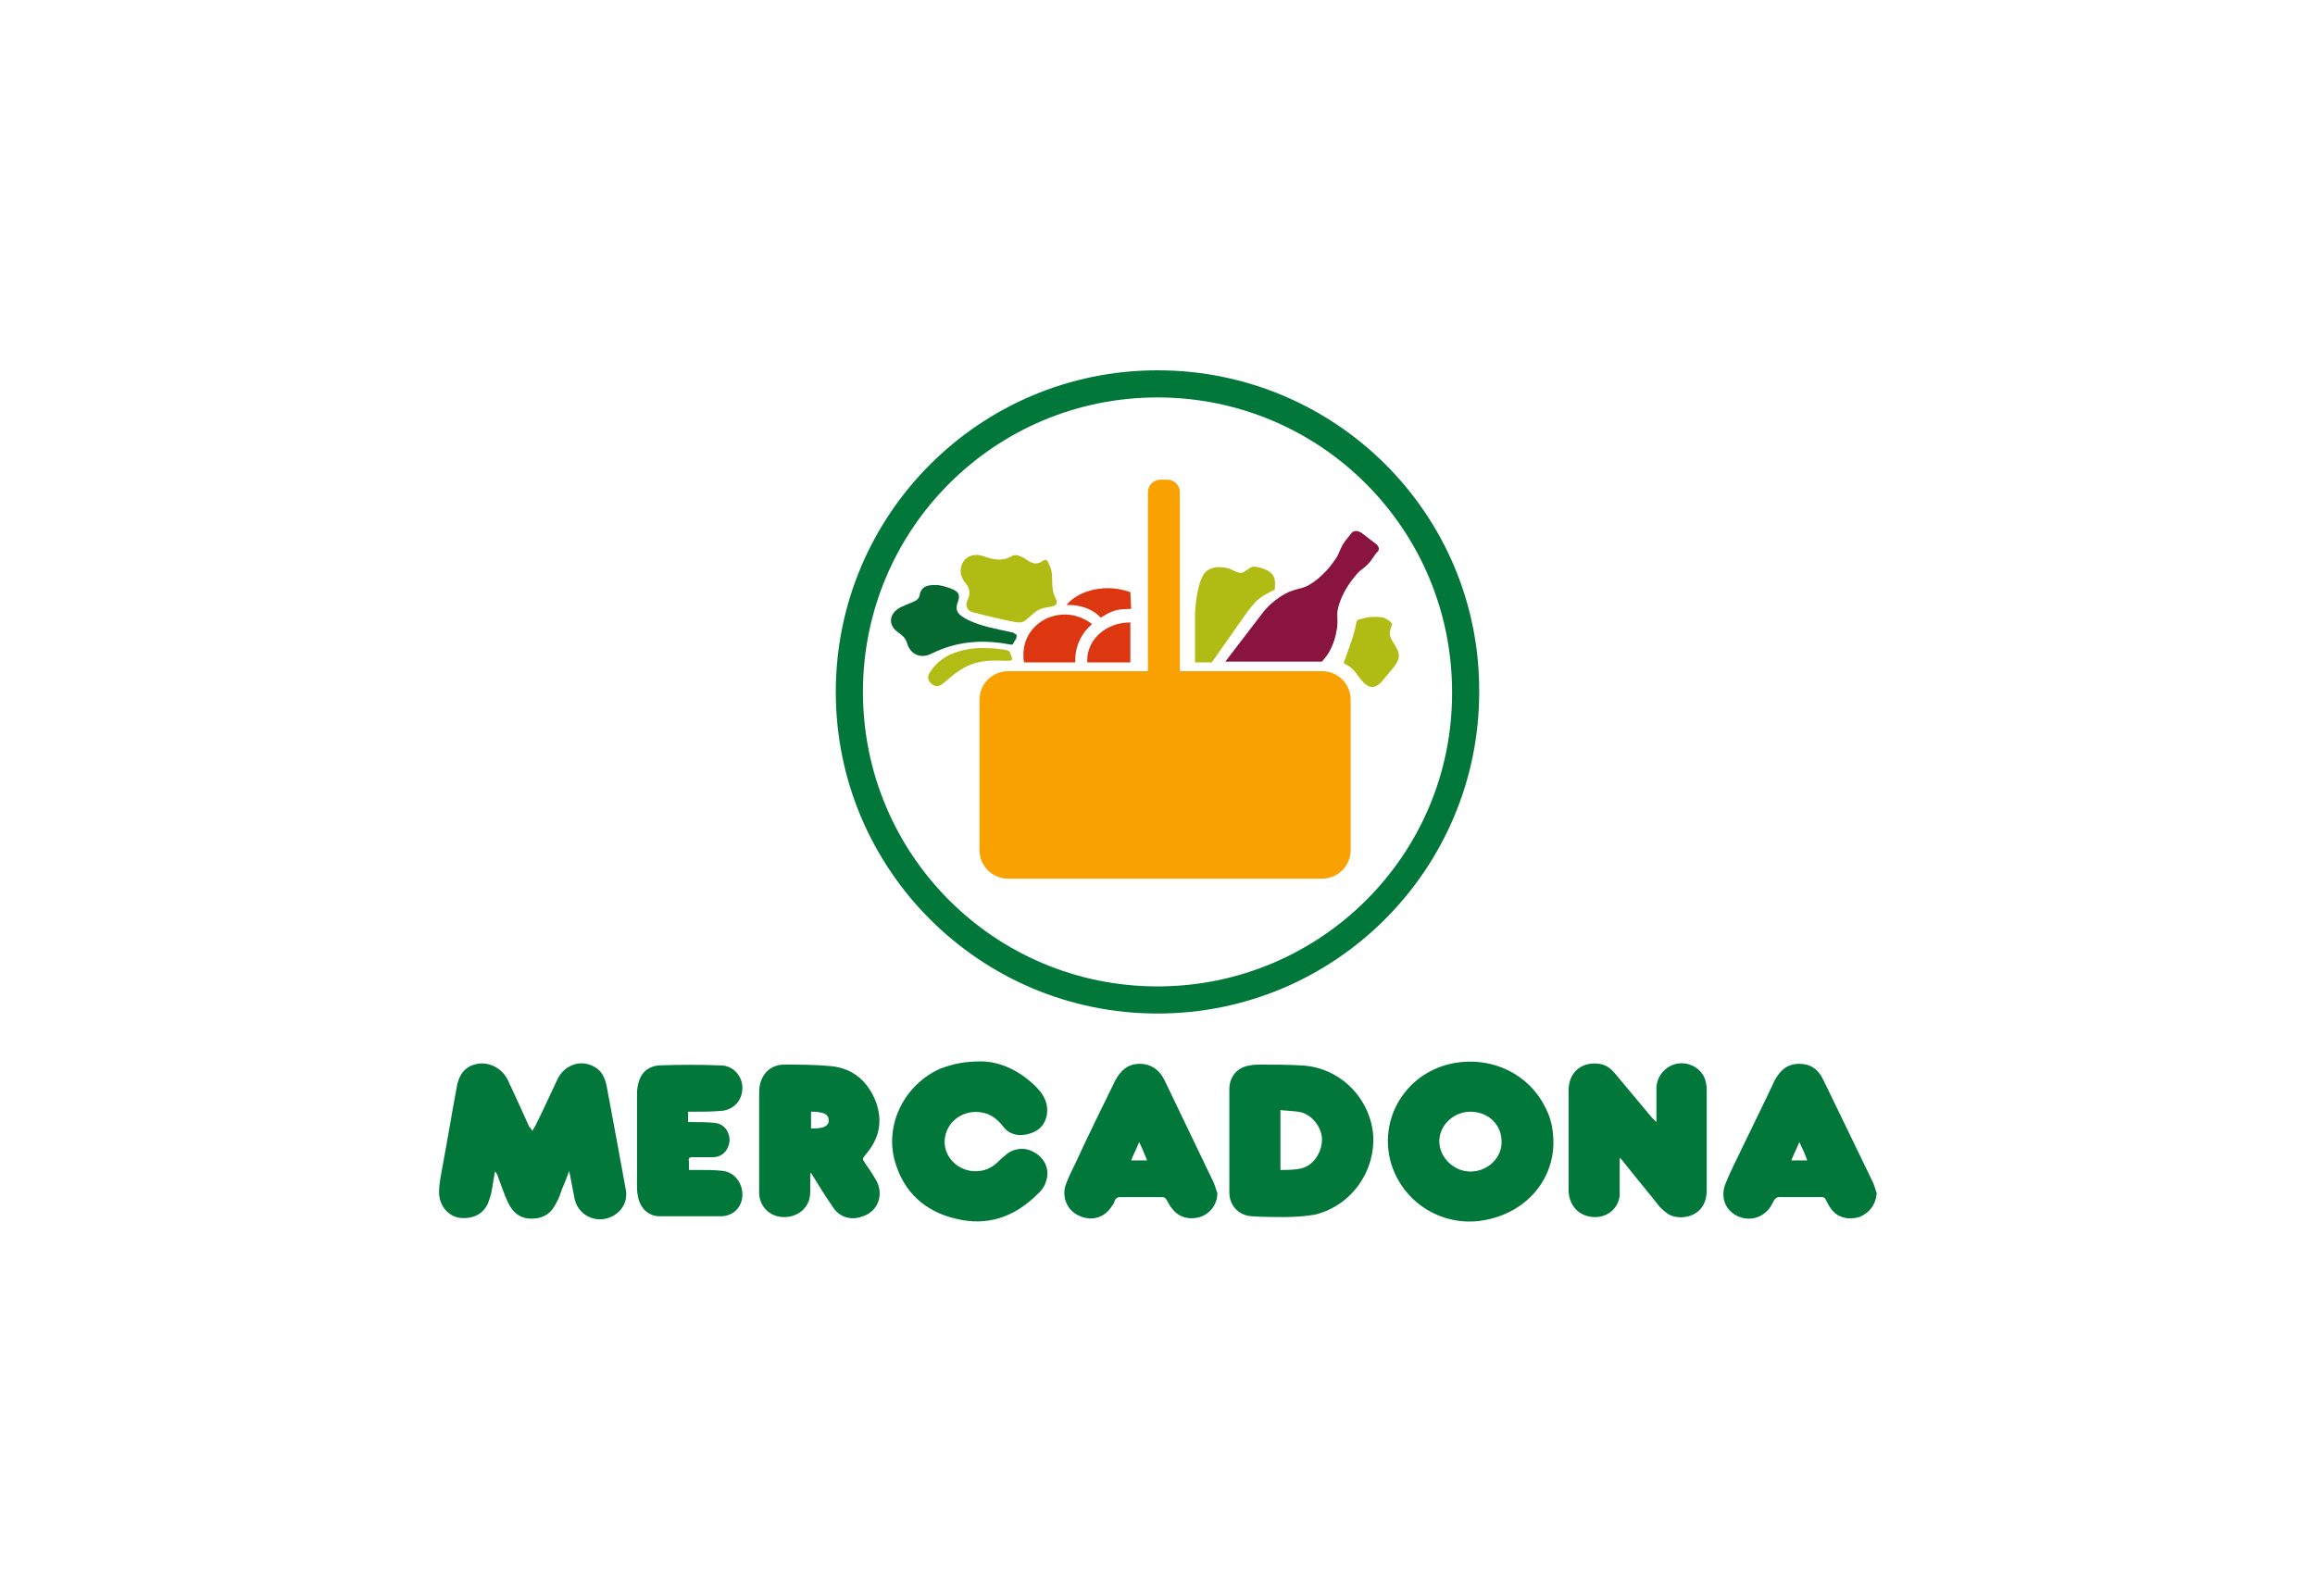 <?xml version="1.0" encoding="UTF-8"?>
<!-- Generator: Adobe Illustrator 25.2.3, SVG Export Plug-In . SVG Version: 6.00 Build 0)  -->
<svg version="1.1" id="Ebene_1" xmlns="http://www.w3.org/2000/svg" xmlns:xlink="http://www.w3.org/1999/xlink" x="0px" y="0px" width="290px" height="200px" viewBox="0 0 290 200" style="enable-background:new 0 0 290 200;" xml:space="preserve">
<style type="text/css">
	.st0{fill:#B0BC14;}
	.st1{fill:#056830;}
	.st2{fill:#B1BC15;}
	.st3{fill:#F9A100;}
	.st4{fill:#01783A;}
	.st5{fill:#89143D;}
	.st6{fill:#B0BC13;}
	.st7{fill:#DD3712;}
	.st8{fill:#01773A;}
</style>
<g id="Ebene_4">
	<path class="st0" d="M127.7,78c-0.7,0-4-0.8-5.9-1.3c-0.7-0.2-0.9-0.9-0.6-1.5c0.4-0.8,0.3-1.5-0.3-2.2c-0.4-0.5-0.7-1.2-0.5-1.9   c0.2-1.2,1.4-1.9,2.8-1.4c1.2,0.4,2.3,0.7,3.5,0c0.6-0.4,1.4,0.1,2,0.5c0.6,0.4,1.2,0.6,1.9,0.1c0.5-0.4,0.7,0.1,0.8,0.4   c0.3,0.5,0.4,1.1,0.4,1.7c0,0.8,0,1.7,0.4,2.5c0.4,0.7,0.1,1-0.5,1.1c-1,0.2-1.5,0.2-2.4,1C128.8,77.4,128.4,78,127.7,78z"/>
	<path class="st1" d="M117.2,73.3c0.6,0,1.2,0.2,1.8,0.4c0.8,0.3,1.4,0.6,1,1.7c-0.5,1.3,0.2,1.7,1.3,2.3c1.7,0.8,3.5,1.1,5.3,1.5   c0.2,0,0.4,0.1,0.5,0.2c0.3,0.1,0.3,0.2,0.2,0.6c-0.2,0.3-0.3,0.5-0.4,0.7c-0.1,0.1-0.2,0.1-0.7,0c-3.3-0.6-6.5-0.3-9.5,1.2   c-1.4,0.7-2.7,0.1-3.1-1.4c-0.2-0.6-0.6-0.9-1-1.2c-1.4-0.9-1.3-2.4,0.2-3.2c0.4-0.2,0.9-0.4,1.4-0.6c0.5-0.2,0.9-0.4,1-0.9   C115.4,73.4,116.3,73.3,117.2,73.3z"/>
	<path class="st2" d="M123.2,81.2c1.1,0,1.7,0.1,2.6,0.2c0.3,0.1,0.6,0.1,0.7,0.3c0,0.1,0.3,0.7,0.3,0.9c0,0.2-0.5,0.2-0.8,0.2   c-3.8-0.2-5.2,0.5-7.8,2.8c-0.6,0.5-1.1,0.5-1.6,0c-0.5-0.5-0.4-1,0-1.5c1.2-1.8,3-2.5,5-2.8C122.2,81.2,122.9,81.2,123.2,81.2z"/>
	<path class="st3" d="M165.6,84.1h-17.8V61.7c0-0.9-0.7-1.6-1.6-1.6h-0.8c-0.9,0-1.6,0.7-1.6,1.6v22.4h-17.5c-2,0-3.6,1.6-3.6,3.6   v18.8c0,2,1.6,3.6,3.6,3.6h39.3c2,0,3.6-1.6,3.6-3.6V87.7C169.2,85.7,167.6,84.1,165.6,84.1z"/>
	<path class="st4" d="M145,46.4c-22.3,0-40.3,18.1-40.3,40.3c0,22.3,18.1,40.3,40.3,40.3c22.3,0,40.3-18.1,40.3-40.3   C185.4,64.4,167.3,46.4,145,46.4z M145,123.6c-20.4,0-36.9-16.5-36.9-36.9c0-20.4,16.5-36.9,36.9-36.9s36.9,16.5,36.9,36.9   C182,107.1,165.4,123.6,145,123.6z"/>
	<path class="st5" d="M172.3,68.1l-1.7-1.3c0,0-0.8-0.6-1.3,0l-0.8,1c-0.7,1-0.7,1.5-1.1,2.1c-0.4,0.6-1.6,2.4-3.6,3.5   c-0.8,0.4-1.7,0.4-2.8,1c-1.1,0.6-2.1,1.5-2.6,2.1l-4.9,6.4h12.1l0.5-0.6c0.5-0.6,1.1-1.9,1.3-3.1c0.3-1.2,0-2.1,0.2-2.9   c0.5-2.2,1.9-3.8,2.4-4.4c0.5-0.6,1-0.7,1.7-1.6l0.7-1C173.2,68.7,172.3,68.1,172.3,68.1z"/>
	<path class="st6" d="M156.3,76.6c0.5-0.6,1.1-1.5,2.2-2.1c0.4-0.2,0.9-0.5,1.2-0.6c0-0.8,0.2-1.6-0.6-2.2c-0.5-0.4-1.5-0.7-2.1-0.7   c-0.6,0.1-0.9,0.7-1.6,0.8c-0.3,0-1.3-0.5-1.3-0.5s-1.8-0.7-3,0.3c-1.2,1-1.4,5.2-1.4,5.2V83h2.1L156.3,76.6z"/>
	<path class="st7" d="M141.6,83v-5c0,0-0.1,0-0.1,0c-2.9,0-5.3,2.1-5.3,4.7c0,0.1,0,0.2,0,0.3C136.2,83,141.6,83,141.6,83z"/>
	<path class="st7" d="M134.7,82.7c0-1.8,0.8-3.4,2.1-4.5c-0.9-0.7-2.1-1.2-3.4-1.2c-2.9,0-5.2,2.2-5.2,5c0,0.4,0,0.7,0.1,1h6.4   C134.7,82.9,134.7,82.8,134.7,82.7z"/>
	<path class="st7" d="M141.6,74.2c-0.8-0.3-1.8-0.5-2.8-0.5c-2.2,0-4.1,0.8-5.2,2.1c0.1,0,0.1,0,0.2,0c1.7,0,3.2,0.6,4.1,1.6   c0,0,1.1-0.8,2.2-1c0.7-0.1,1.6-0.1,1.6-0.1L141.6,74.2L141.6,74.2z"/>
	<path class="st0" d="M172.1,77.3c0.7,0,1.3,0,1.8,0.4c0.2,0.1,0.5,0.4,0.5,0.5c0,0-0.1,0.2-0.1,0.3c-0.3,0.8-0.3,1.2,0.3,2.1   c0.9,1.4,0.8,1.9,0,3c-0.5,0.6-1,1.2-1.5,1.8c-0.8,0.9-1.6,0.9-2.4,0c-0.7-0.8-1.1-1.7-2.2-2.2c-0.3-0.1-0.1-0.4,0-0.6   c0.5-1.5,1.1-2.9,1.4-4.5c0-0.3,0.2-0.5,0.5-0.5C171,77.4,171.4,77.3,172.1,77.3z"/>
	<g>
		<path class="st8" d="M66.7,141.7c0.1-0.2,0.2-0.4,0.3-0.5c1-2,1.9-4,2.9-6.1c0.9-1.7,2.9-2.4,4.6-1.4c0.9,0.5,1.3,1.4,1.5,2.4    c0.8,4.3,1.6,8.6,2.4,13c0.3,1.7-0.8,3.2-2.5,3.6c-1.8,0.4-3.5-0.7-3.9-2.4c-0.2-1-0.4-2-0.6-3.1c0-0.1-0.1-0.3-0.1-0.5    c-0.3,0.9-0.6,1.6-0.9,2.3c-0.2,0.6-0.4,1.2-0.7,1.7c-0.6,1.3-1.6,2-3.1,2c-1.5,0-2.4-0.8-3-2.1c-0.5-1.1-0.9-2.3-1.3-3.4    c-0.1-0.1-0.1-0.3-0.3-0.4c-0.1,0.6-0.2,1.2-0.3,1.8c-0.1,0.6-0.2,1.2-0.4,1.7c-0.5,1.7-1.9,2.5-3.7,2.3c-1.5-0.2-2.6-1.6-2.6-3.2    c0-1.2,0.3-2.4,0.5-3.6c0.6-3.2,1.1-6.3,1.7-9.5c0.2-1.3,0.8-2.5,2.2-2.9c1.6-0.5,3.4,0.3,4.2,1.9c0.9,1.9,1.8,3.9,2.7,5.9    C66.5,141.3,66.5,141.5,66.7,141.7z"/>
		<path class="st8" d="M202.9,145.1c0,1.2,0,2.4,0,3.5c0,0.4,0,0.8,0,1.2c-0.2,1.7-1.6,2.8-3.3,2.7c-1.8-0.1-3-1.4-3.1-3.2    c0-1,0-2,0-3c0-3.2,0-6.5,0-9.7c0-2.2,1.6-3.6,3.8-3.3c0.9,0.1,1.5,0.6,2,1.2c1.5,1.8,3,3.6,4.6,5.5c0.2,0.2,0.4,0.4,0.6,0.6    c0-0.2,0-0.3,0-0.5c0-1.2,0-2.5,0-3.7c0-1.5,1.1-2.8,2.5-3.1c1.4-0.3,2.9,0.4,3.5,1.7c0.2,0.5,0.3,1,0.3,1.5c0,4.2,0,8.5,0,12.7    c0,2.8-2.4,3.7-4.2,3.2c-0.7-0.2-1.2-0.7-1.7-1.2c-1.5-1.9-3.1-3.8-4.6-5.7c-0.1-0.1-0.2-0.3-0.4-0.4    C203,145.1,203,145.1,202.9,145.1z"/>
		<path class="st8" d="M122.9,133c2.4,0,5,1.2,7.1,3.4c0.9,1,1.4,2.1,1.1,3.5c-0.3,1.2-1.1,1.9-2.3,2.2c-1.2,0.3-2.3,0.1-3.1-0.9    c-0.7-0.9-1.5-1.6-2.7-1.8c-2.1-0.4-4.2,0.9-4.6,3c-0.4,2,1,3.9,3.1,4.3c1.3,0.2,2.4-0.1,3.4-1c0.3-0.3,0.6-0.6,1-0.9    c0.9-0.9,2.4-1.1,3.5-0.5c1.2,0.6,1.9,1.7,1.8,3c-0.1,0.9-0.5,1.7-1.2,2.3c-2.9,2.9-6.3,4.1-10.3,3.1c-3.8-0.9-6.5-3.3-7.6-7.2    c-1.3-4.6,1.2-9.6,5.7-11.6C119.4,133.3,120.8,133,122.9,133z"/>
		<path class="st8" d="M86.2,139.3c0,0.5,0,0.9,0,1.3c0.2,0,0.4,0,0.5,0c0.9,0,1.9,0,2.8,0.1c1.2,0.1,1.9,1.1,1.9,2.2    c-0.1,1.2-0.9,2.1-2.1,2.1c-0.9,0-1.8,0-2.6,0c-0.3,0-0.5,0.1-0.4,0.5c0,0.3,0,0.7,0,1.1c0.4,0,0.8,0,1.2,0c1,0,2,0,2.9,0.1    c1.5,0.1,2.6,1.4,2.6,3c0,1.5-1.1,2.7-2.7,2.7c-2.6,0-5.1,0-7.7,0c-1.4,0-2.5-1.1-2.7-2.6c-0.1-0.4-0.1-0.8-0.1-1.1    c0-3.9,0-7.8,0-11.7c0-0.6,0.1-1.1,0.3-1.7c0.4-1.1,1.3-1.7,2.4-1.8c2.6-0.1,5.2-0.1,7.8,0c1.5,0,2.7,1.3,2.7,2.8    c0,1.6-1.1,2.8-2.7,2.9c-1.2,0.1-2.3,0.1-3.5,0.1C86.6,139.3,86.4,139.3,86.2,139.3z"/>
		<path class="st8" d="M193.7,139c-2.1-4.5-7-6.8-12-5.7c-5.7,1.3-9.1,7-7.4,12.6c1.6,5,6.6,7.9,11.6,7c5.1-0.9,8.6-4.8,8.7-9.6    C194.6,141.6,194.3,140.2,193.7,139z M184.2,146.8c-2.1,0-3.9-1.8-3.9-3.8c0-2,1.8-3.7,3.9-3.7c2.2,0,3.9,1.6,3.9,3.7    C188.2,145,186.4,146.8,184.2,146.8z"/>
		<path class="st8" d="M172,142c-0.5-4.6-4.3-8.3-9-8.5c-1.7-0.1-3.4-0.1-5.1-0.1c-0.4,0-0.9,0-1.3,0.1c-1.6,0.2-2.6,1.4-2.6,3    c0,2.1,0,4.3,0,6.4c0,0,0,0,0,0c0,2.2,0,4.3,0,6.5c0,1.7,1.2,2.9,2.8,3c1.4,0.1,2.8,0.1,4.2,0.1c1.2,0,2.5-0.1,3.7-0.3    C169.3,151.1,172.4,146.7,172,142z M165.6,143c-0.1,1.6-1.2,3.1-2.6,3.4c-0.8,0.2-1.7,0.2-2.6,0.2c0-2.5,0-4.9,0-7.5    c0.9,0.1,1.9,0.1,2.7,0.3C164.6,139.9,165.7,141.5,165.6,143z"/>
		<path class="st8" d="M109.7,147.8c-0.4-0.7-0.8-1.3-1.3-2c-0.4-0.6-0.4-0.6,0.1-1.2c1.7-2,2.1-4.2,1.2-6.6c-1-2.5-2.8-4.1-5.5-4.4    c-2-0.2-4-0.2-6-0.2c-1.6,0-2.7,1.1-3,2.5c-0.1,0.5-0.1,0.9-0.1,1.4c0,3.6,0,7.2,0,10.8c0,0.5,0,1,0,1.5c0.1,1.6,1.3,2.8,2.9,2.9    c1.6,0.1,3-0.8,3.4-2.3c0.1-0.4,0.1-0.8,0.1-1.1c0-0.7,0-1.4,0-2.1c0,0,0.1,0,0.1,0c0.1,0.1,0.1,0.2,0.2,0.3    c0.8,1.3,1.6,2.6,2.5,3.9c0.8,1.3,2.3,1.8,3.8,1.2C110,151.8,110.8,149.6,109.7,147.8z M102.9,141.3c-0.4,0.1-0.8,0.1-1.3,0.1    c0-0.7,0-1.4,0-2.1c0.4,0,0.8,0,1.2,0.1c0.6,0.1,1,0.4,1,0.9C103.9,140.8,103.5,141.2,102.9,141.3z"/>
		<path class="st8" d="M152,148.1c-2-4.2-4.1-8.5-6.1-12.7c-0.6-1.3-1.7-2.1-3.1-2.1c-1.5,0-2.4,0.8-3.1,2.1    c-1.7,3.5-3.4,6.9-5,10.4c-0.4,0.8-0.8,1.6-1.1,2.4c-0.7,1.6,0,3.4,1.5,4.1c1.6,0.8,3.3,0.3,4.2-1.2c0.2-0.2,0.3-0.5,0.4-0.8    c0.1-0.1,0.3-0.3,0.5-0.3c1.8,0,3.6,0,5.4,0c0.2,0,0.4,0.1,0.5,0.3c0.3,0.4,0.4,0.8,0.7,1.1c0.8,1.1,2.1,1.5,3.5,1.1    c1.3-0.4,2.2-1.6,2.2-3C152.3,149,152.2,148.5,152,148.1z M141.7,145.4c0.3-0.8,0.7-1.5,1-2.3c0.4,0.8,0.7,1.6,1,2.3    C143,145.4,142.4,145.4,141.7,145.4z"/>
		<path class="st8" d="M234.6,148.1c-2.1-4.3-4.1-8.5-6.2-12.8c-0.6-1.3-1.6-2-3-2c-1.5,0-2.4,0.8-3.1,2.1c-1.3,2.8-2.7,5.6-4,8.3    c-0.7,1.5-1.5,3-2.1,4.5c-0.7,1.6-0.2,3.3,1.3,4.1c1.5,0.8,3.3,0.4,4.3-1.1c0.2-0.3,0.3-0.6,0.5-0.9c0.1-0.1,0.3-0.3,0.5-0.3    c1.8,0,3.6,0,5.4,0c0.3,0,0.4,0.1,0.5,0.3c0.2,0.4,0.4,0.8,0.7,1.2c0.8,1.1,2.2,1.4,3.5,1c1.3-0.5,2.1-1.6,2.2-3    C234.9,149,234.8,148.5,234.6,148.1z M224.4,145.4c0.3-0.8,0.7-1.5,1-2.3c0.4,0.8,0.7,1.5,1,2.3    C225.7,145.4,225.1,145.4,224.4,145.4z"/>
	</g>
</g>
</svg>